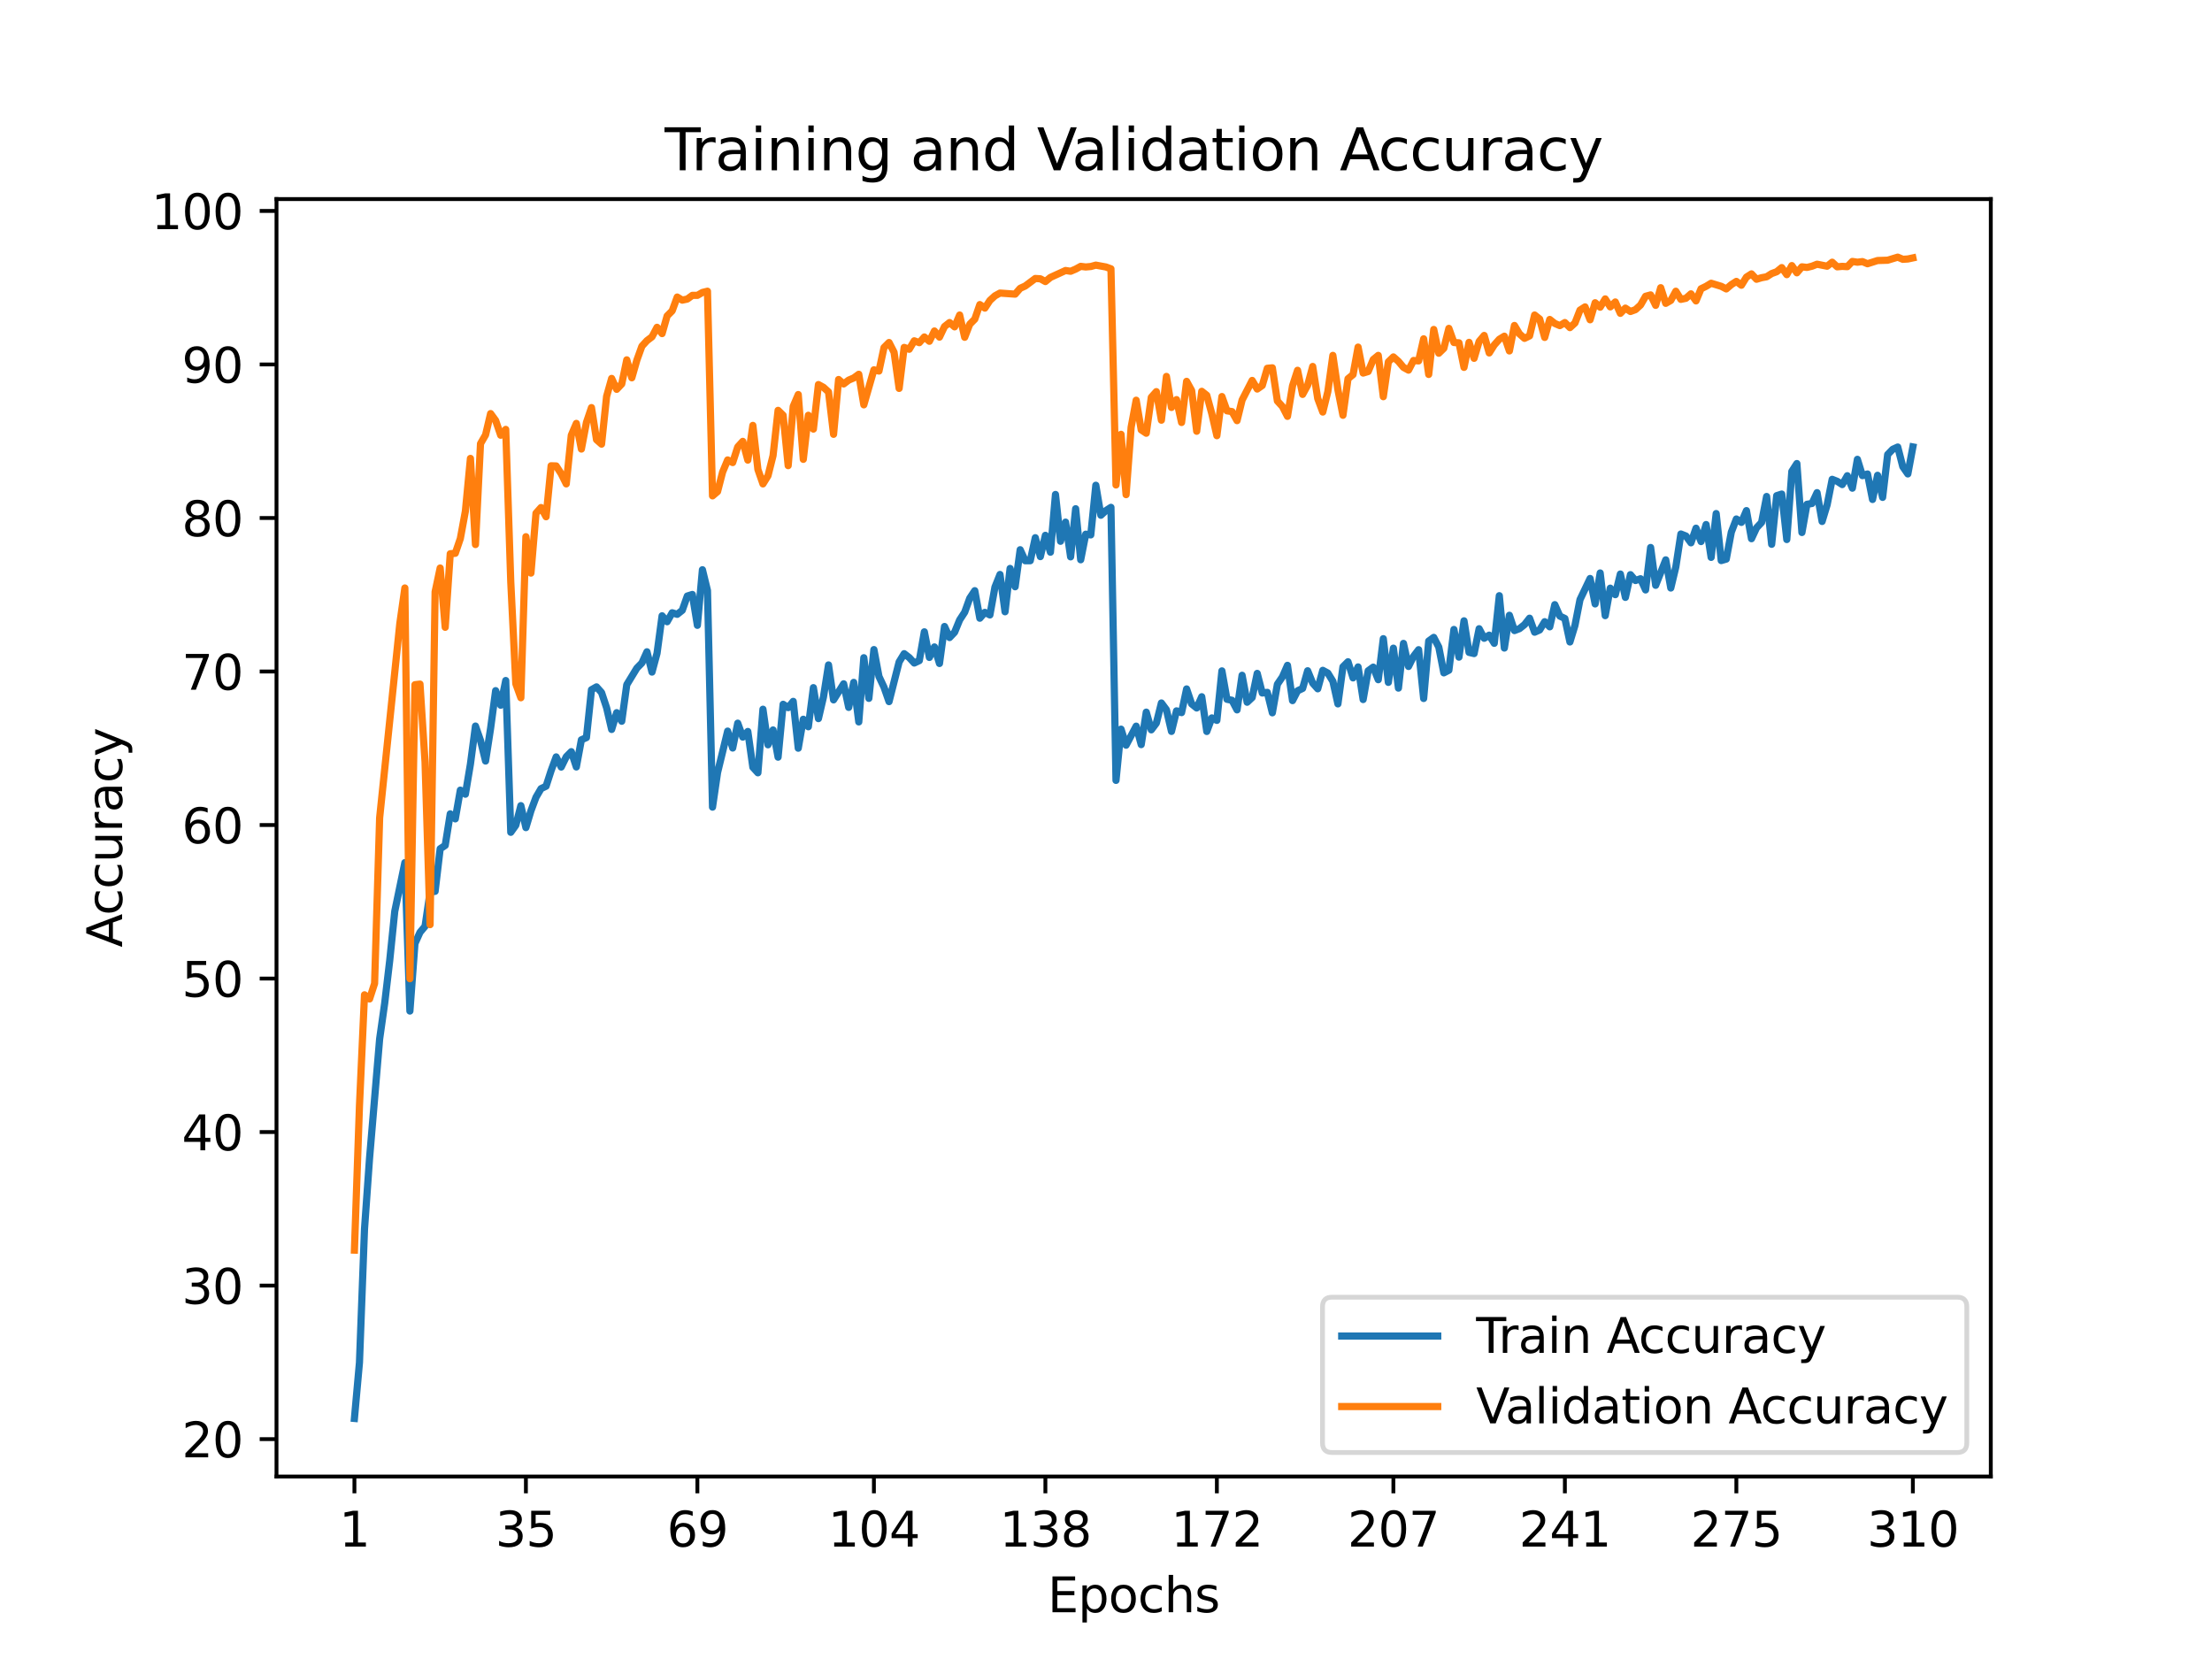 <?xml version="1.0" encoding="utf-8" standalone="no"?>
<!DOCTYPE svg PUBLIC "-//W3C//DTD SVG 1.1//EN"
  "http://www.w3.org/Graphics/SVG/1.1/DTD/svg11.dtd">
<svg height="345.6pt" version="1.1" viewBox="0 0 460.8 345.6" width="460.8pt" xmlns="http://www.w3.org/2000/svg" xmlns:xlink="http://www.w3.org/1999/xlink">
 <defs>
  <style type="text/css">*{stroke-linecap:butt;stroke-linejoin:round;}</style>
 </defs>
 <g id="figure_1">
  <g id="patch_1">
   <path d="M 0 345.6 
L 460.8 345.6 
L 460.8 0 
L 0 0 
z
" style="fill:#ffffff;"/>
  </g>
  <g id="axes_1">
   <g id="patch_2">
    <path d="M 57.6 307.584 
L 414.72 307.584 
L 414.72 41.472 
L 57.6 41.472 
z
" style="fill:#ffffff;"/>
   </g>
   <g id="matplotlib.axis_1">
    <g id="xtick_1">
     <g id="line2d_1">
      <defs>
       <path d="M 0 0 
L 0 3.5 
" id="m85627f4e53" style="stroke:#000000;stroke-width:0.8;"/>
      </defs>
      <g>
       <use style="stroke:#000000;stroke-width:0.8;" x="73.833" xlink:href="#m85627f4e53" y="307.584"/>
      </g>
     </g>
     <g id="text_1">
      <!-- 1 -->
      <g transform="translate(70.651 322.182)scale(0.1 -0.1)">
       <defs>
        <path d="M 794 531 
L 1825 531 
L 1825 4091 
L 703 3866 
L 703 4441 
L 1819 4666 
L 2450 4666 
L 2450 531 
L 3481 531 
L 3481 0 
L 794 0 
L 794 531 
z
" id="DejaVuSans-31" transform="scale(0.016)"/>
       </defs>
       <use xlink:href="#DejaVuSans-31"/>
      </g>
     </g>
    </g>
    <g id="xtick_2">
     <g id="line2d_2">
      <g>
       <use style="stroke:#000000;stroke-width:0.8;" x="109.555" xlink:href="#m85627f4e53" y="307.584"/>
      </g>
     </g>
     <g id="text_2">
      <!-- 35 -->
      <g transform="translate(103.193 322.182)scale(0.1 -0.1)">
       <defs>
        <path d="M 2597 2516 
Q 3050 2419 3304 2112 
Q 3559 1806 3559 1356 
Q 3559 666 3084 287 
Q 2609 -91 1734 -91 
Q 1441 -91 1130 -33 
Q 819 25 488 141 
L 488 750 
Q 750 597 1062 519 
Q 1375 441 1716 441 
Q 2309 441 2620 675 
Q 2931 909 2931 1356 
Q 2931 1769 2642 2001 
Q 2353 2234 1838 2234 
L 1294 2234 
L 1294 2753 
L 1863 2753 
Q 2328 2753 2575 2939 
Q 2822 3125 2822 3475 
Q 2822 3834 2567 4026 
Q 2313 4219 1838 4219 
Q 1578 4219 1281 4162 
Q 984 4106 628 3988 
L 628 4550 
Q 988 4650 1302 4700 
Q 1616 4750 1894 4750 
Q 2613 4750 3031 4423 
Q 3450 4097 3450 3541 
Q 3450 3153 3228 2886 
Q 3006 2619 2597 2516 
z
" id="DejaVuSans-33" transform="scale(0.016)"/>
        <path d="M 691 4666 
L 3169 4666 
L 3169 4134 
L 1269 4134 
L 1269 2991 
Q 1406 3038 1543 3061 
Q 1681 3084 1819 3084 
Q 2600 3084 3056 2656 
Q 3513 2228 3513 1497 
Q 3513 744 3044 326 
Q 2575 -91 1722 -91 
Q 1428 -91 1123 -41 
Q 819 9 494 109 
L 494 744 
Q 775 591 1075 516 
Q 1375 441 1709 441 
Q 2250 441 2565 725 
Q 2881 1009 2881 1497 
Q 2881 1984 2565 2268 
Q 2250 2553 1709 2553 
Q 1456 2553 1204 2497 
Q 953 2441 691 2322 
L 691 4666 
z
" id="DejaVuSans-35" transform="scale(0.016)"/>
       </defs>
       <use xlink:href="#DejaVuSans-33"/>
       <use x="63.623" xlink:href="#DejaVuSans-35"/>
      </g>
     </g>
    </g>
    <g id="xtick_3">
     <g id="line2d_3">
      <g>
       <use style="stroke:#000000;stroke-width:0.8;" x="145.278" xlink:href="#m85627f4e53" y="307.584"/>
      </g>
     </g>
     <g id="text_3">
      <!-- 69 -->
      <g transform="translate(138.915 322.182)scale(0.1 -0.1)">
       <defs>
        <path d="M 2113 2584 
Q 1688 2584 1439 2293 
Q 1191 2003 1191 1497 
Q 1191 994 1439 701 
Q 1688 409 2113 409 
Q 2538 409 2786 701 
Q 3034 994 3034 1497 
Q 3034 2003 2786 2293 
Q 2538 2584 2113 2584 
z
M 3366 4563 
L 3366 3988 
Q 3128 4100 2886 4159 
Q 2644 4219 2406 4219 
Q 1781 4219 1451 3797 
Q 1122 3375 1075 2522 
Q 1259 2794 1537 2939 
Q 1816 3084 2150 3084 
Q 2853 3084 3261 2657 
Q 3669 2231 3669 1497 
Q 3669 778 3244 343 
Q 2819 -91 2113 -91 
Q 1303 -91 875 529 
Q 447 1150 447 2328 
Q 447 3434 972 4092 
Q 1497 4750 2381 4750 
Q 2619 4750 2861 4703 
Q 3103 4656 3366 4563 
z
" id="DejaVuSans-36" transform="scale(0.016)"/>
        <path d="M 703 97 
L 703 672 
Q 941 559 1184 500 
Q 1428 441 1663 441 
Q 2288 441 2617 861 
Q 2947 1281 2994 2138 
Q 2813 1869 2534 1725 
Q 2256 1581 1919 1581 
Q 1219 1581 811 2004 
Q 403 2428 403 3163 
Q 403 3881 828 4315 
Q 1253 4750 1959 4750 
Q 2769 4750 3195 4129 
Q 3622 3509 3622 2328 
Q 3622 1225 3098 567 
Q 2575 -91 1691 -91 
Q 1453 -91 1209 -44 
Q 966 3 703 97 
z
M 1959 2075 
Q 2384 2075 2632 2365 
Q 2881 2656 2881 3163 
Q 2881 3666 2632 3958 
Q 2384 4250 1959 4250 
Q 1534 4250 1286 3958 
Q 1038 3666 1038 3163 
Q 1038 2656 1286 2365 
Q 1534 2075 1959 2075 
z
" id="DejaVuSans-39" transform="scale(0.016)"/>
       </defs>
       <use xlink:href="#DejaVuSans-36"/>
       <use x="63.623" xlink:href="#DejaVuSans-39"/>
      </g>
     </g>
    </g>
    <g id="xtick_4">
     <g id="line2d_4">
      <g>
       <use style="stroke:#000000;stroke-width:0.8;" x="182.051" xlink:href="#m85627f4e53" y="307.584"/>
      </g>
     </g>
     <g id="text_4">
      <!-- 104 -->
      <g transform="translate(172.507 322.182)scale(0.1 -0.1)">
       <defs>
        <path d="M 2034 4250 
Q 1547 4250 1301 3770 
Q 1056 3291 1056 2328 
Q 1056 1369 1301 889 
Q 1547 409 2034 409 
Q 2525 409 2770 889 
Q 3016 1369 3016 2328 
Q 3016 3291 2770 3770 
Q 2525 4250 2034 4250 
z
M 2034 4750 
Q 2819 4750 3233 4129 
Q 3647 3509 3647 2328 
Q 3647 1150 3233 529 
Q 2819 -91 2034 -91 
Q 1250 -91 836 529 
Q 422 1150 422 2328 
Q 422 3509 836 4129 
Q 1250 4750 2034 4750 
z
" id="DejaVuSans-30" transform="scale(0.016)"/>
        <path d="M 2419 4116 
L 825 1625 
L 2419 1625 
L 2419 4116 
z
M 2253 4666 
L 3047 4666 
L 3047 1625 
L 3713 1625 
L 3713 1100 
L 3047 1100 
L 3047 0 
L 2419 0 
L 2419 1100 
L 313 1100 
L 313 1709 
L 2253 4666 
z
" id="DejaVuSans-34" transform="scale(0.016)"/>
       </defs>
       <use xlink:href="#DejaVuSans-31"/>
       <use x="63.623" xlink:href="#DejaVuSans-30"/>
       <use x="127.246" xlink:href="#DejaVuSans-34"/>
      </g>
     </g>
    </g>
    <g id="xtick_5">
     <g id="line2d_5">
      <g>
       <use style="stroke:#000000;stroke-width:0.8;" x="217.773" xlink:href="#m85627f4e53" y="307.584"/>
      </g>
     </g>
     <g id="text_5">
      <!-- 138 -->
      <g transform="translate(208.23 322.182)scale(0.1 -0.1)">
       <defs>
        <path d="M 2034 2216 
Q 1584 2216 1326 1975 
Q 1069 1734 1069 1313 
Q 1069 891 1326 650 
Q 1584 409 2034 409 
Q 2484 409 2743 651 
Q 3003 894 3003 1313 
Q 3003 1734 2745 1975 
Q 2488 2216 2034 2216 
z
M 1403 2484 
Q 997 2584 770 2862 
Q 544 3141 544 3541 
Q 544 4100 942 4425 
Q 1341 4750 2034 4750 
Q 2731 4750 3128 4425 
Q 3525 4100 3525 3541 
Q 3525 3141 3298 2862 
Q 3072 2584 2669 2484 
Q 3125 2378 3379 2068 
Q 3634 1759 3634 1313 
Q 3634 634 3220 271 
Q 2806 -91 2034 -91 
Q 1263 -91 848 271 
Q 434 634 434 1313 
Q 434 1759 690 2068 
Q 947 2378 1403 2484 
z
M 1172 3481 
Q 1172 3119 1398 2916 
Q 1625 2713 2034 2713 
Q 2441 2713 2670 2916 
Q 2900 3119 2900 3481 
Q 2900 3844 2670 4047 
Q 2441 4250 2034 4250 
Q 1625 4250 1398 4047 
Q 1172 3844 1172 3481 
z
" id="DejaVuSans-38" transform="scale(0.016)"/>
       </defs>
       <use xlink:href="#DejaVuSans-31"/>
       <use x="63.623" xlink:href="#DejaVuSans-33"/>
       <use x="127.246" xlink:href="#DejaVuSans-38"/>
      </g>
     </g>
    </g>
    <g id="xtick_6">
     <g id="line2d_6">
      <g>
       <use style="stroke:#000000;stroke-width:0.8;" x="253.496" xlink:href="#m85627f4e53" y="307.584"/>
      </g>
     </g>
     <g id="text_6">
      <!-- 172 -->
      <g transform="translate(243.952 322.182)scale(0.1 -0.1)">
       <defs>
        <path d="M 525 4666 
L 3525 4666 
L 3525 4397 
L 1831 0 
L 1172 0 
L 2766 4134 
L 525 4134 
L 525 4666 
z
" id="DejaVuSans-37" transform="scale(0.016)"/>
        <path d="M 1228 531 
L 3431 531 
L 3431 0 
L 469 0 
L 469 531 
Q 828 903 1448 1529 
Q 2069 2156 2228 2338 
Q 2531 2678 2651 2914 
Q 2772 3150 2772 3378 
Q 2772 3750 2511 3984 
Q 2250 4219 1831 4219 
Q 1534 4219 1204 4116 
Q 875 4013 500 3803 
L 500 4441 
Q 881 4594 1212 4672 
Q 1544 4750 1819 4750 
Q 2544 4750 2975 4387 
Q 3406 4025 3406 3419 
Q 3406 3131 3298 2873 
Q 3191 2616 2906 2266 
Q 2828 2175 2409 1742 
Q 1991 1309 1228 531 
z
" id="DejaVuSans-32" transform="scale(0.016)"/>
       </defs>
       <use xlink:href="#DejaVuSans-31"/>
       <use x="63.623" xlink:href="#DejaVuSans-37"/>
       <use x="127.246" xlink:href="#DejaVuSans-32"/>
      </g>
     </g>
    </g>
    <g id="xtick_7">
     <g id="line2d_7">
      <g>
       <use style="stroke:#000000;stroke-width:0.8;" x="290.269" xlink:href="#m85627f4e53" y="307.584"/>
      </g>
     </g>
     <g id="text_7">
      <!-- 207 -->
      <g transform="translate(280.725 322.182)scale(0.1 -0.1)">
       <use xlink:href="#DejaVuSans-32"/>
       <use x="63.623" xlink:href="#DejaVuSans-30"/>
       <use x="127.246" xlink:href="#DejaVuSans-37"/>
      </g>
     </g>
    </g>
    <g id="xtick_8">
     <g id="line2d_8">
      <g>
       <use style="stroke:#000000;stroke-width:0.8;" x="325.992" xlink:href="#m85627f4e53" y="307.584"/>
      </g>
     </g>
     <g id="text_8">
      <!-- 241 -->
      <g transform="translate(316.448 322.182)scale(0.1 -0.1)">
       <use xlink:href="#DejaVuSans-32"/>
       <use x="63.623" xlink:href="#DejaVuSans-34"/>
       <use x="127.246" xlink:href="#DejaVuSans-31"/>
      </g>
     </g>
    </g>
    <g id="xtick_9">
     <g id="line2d_9">
      <g>
       <use style="stroke:#000000;stroke-width:0.8;" x="361.714" xlink:href="#m85627f4e53" y="307.584"/>
      </g>
     </g>
     <g id="text_9">
      <!-- 275 -->
      <g transform="translate(352.17 322.182)scale(0.1 -0.1)">
       <use xlink:href="#DejaVuSans-32"/>
       <use x="63.623" xlink:href="#DejaVuSans-37"/>
       <use x="127.246" xlink:href="#DejaVuSans-35"/>
      </g>
     </g>
    </g>
    <g id="xtick_10">
     <g id="line2d_10">
      <g>
       <use style="stroke:#000000;stroke-width:0.8;" x="398.487" xlink:href="#m85627f4e53" y="307.584"/>
      </g>
     </g>
     <g id="text_10">
      <!-- 310 -->
      <g transform="translate(388.944 322.182)scale(0.1 -0.1)">
       <use xlink:href="#DejaVuSans-33"/>
       <use x="63.623" xlink:href="#DejaVuSans-31"/>
       <use x="127.246" xlink:href="#DejaVuSans-30"/>
      </g>
     </g>
    </g>
    <g id="text_11">
     <!-- Epochs -->
     <g transform="translate(218.244 335.861)scale(0.1 -0.1)">
      <defs>
       <path d="M 628 4666 
L 3578 4666 
L 3578 4134 
L 1259 4134 
L 1259 2753 
L 3481 2753 
L 3481 2222 
L 1259 2222 
L 1259 531 
L 3634 531 
L 3634 0 
L 628 0 
L 628 4666 
z
" id="DejaVuSans-45" transform="scale(0.016)"/>
       <path d="M 1159 525 
L 1159 -1331 
L 581 -1331 
L 581 3500 
L 1159 3500 
L 1159 2969 
Q 1341 3281 1617 3432 
Q 1894 3584 2278 3584 
Q 2916 3584 3314 3078 
Q 3713 2572 3713 1747 
Q 3713 922 3314 415 
Q 2916 -91 2278 -91 
Q 1894 -91 1617 61 
Q 1341 213 1159 525 
z
M 3116 1747 
Q 3116 2381 2855 2742 
Q 2594 3103 2138 3103 
Q 1681 3103 1420 2742 
Q 1159 2381 1159 1747 
Q 1159 1113 1420 752 
Q 1681 391 2138 391 
Q 2594 391 2855 752 
Q 3116 1113 3116 1747 
z
" id="DejaVuSans-70" transform="scale(0.016)"/>
       <path d="M 1959 3097 
Q 1497 3097 1228 2736 
Q 959 2375 959 1747 
Q 959 1119 1226 758 
Q 1494 397 1959 397 
Q 2419 397 2687 759 
Q 2956 1122 2956 1747 
Q 2956 2369 2687 2733 
Q 2419 3097 1959 3097 
z
M 1959 3584 
Q 2709 3584 3137 3096 
Q 3566 2609 3566 1747 
Q 3566 888 3137 398 
Q 2709 -91 1959 -91 
Q 1206 -91 779 398 
Q 353 888 353 1747 
Q 353 2609 779 3096 
Q 1206 3584 1959 3584 
z
" id="DejaVuSans-6f" transform="scale(0.016)"/>
       <path d="M 3122 3366 
L 3122 2828 
Q 2878 2963 2633 3030 
Q 2388 3097 2138 3097 
Q 1578 3097 1268 2742 
Q 959 2388 959 1747 
Q 959 1106 1268 751 
Q 1578 397 2138 397 
Q 2388 397 2633 464 
Q 2878 531 3122 666 
L 3122 134 
Q 2881 22 2623 -34 
Q 2366 -91 2075 -91 
Q 1284 -91 818 406 
Q 353 903 353 1747 
Q 353 2603 823 3093 
Q 1294 3584 2113 3584 
Q 2378 3584 2631 3529 
Q 2884 3475 3122 3366 
z
" id="DejaVuSans-63" transform="scale(0.016)"/>
       <path d="M 3513 2113 
L 3513 0 
L 2938 0 
L 2938 2094 
Q 2938 2591 2744 2837 
Q 2550 3084 2163 3084 
Q 1697 3084 1428 2787 
Q 1159 2491 1159 1978 
L 1159 0 
L 581 0 
L 581 4863 
L 1159 4863 
L 1159 2956 
Q 1366 3272 1645 3428 
Q 1925 3584 2291 3584 
Q 2894 3584 3203 3211 
Q 3513 2838 3513 2113 
z
" id="DejaVuSans-68" transform="scale(0.016)"/>
       <path d="M 2834 3397 
L 2834 2853 
Q 2591 2978 2328 3040 
Q 2066 3103 1784 3103 
Q 1356 3103 1142 2972 
Q 928 2841 928 2578 
Q 928 2378 1081 2264 
Q 1234 2150 1697 2047 
L 1894 2003 
Q 2506 1872 2764 1633 
Q 3022 1394 3022 966 
Q 3022 478 2636 193 
Q 2250 -91 1575 -91 
Q 1294 -91 989 -36 
Q 684 19 347 128 
L 347 722 
Q 666 556 975 473 
Q 1284 391 1588 391 
Q 1994 391 2212 530 
Q 2431 669 2431 922 
Q 2431 1156 2273 1281 
Q 2116 1406 1581 1522 
L 1381 1569 
Q 847 1681 609 1914 
Q 372 2147 372 2553 
Q 372 3047 722 3315 
Q 1072 3584 1716 3584 
Q 2034 3584 2315 3537 
Q 2597 3491 2834 3397 
z
" id="DejaVuSans-73" transform="scale(0.016)"/>
      </defs>
      <use xlink:href="#DejaVuSans-45"/>
      <use x="63.184" xlink:href="#DejaVuSans-70"/>
      <use x="126.66" xlink:href="#DejaVuSans-6f"/>
      <use x="187.842" xlink:href="#DejaVuSans-63"/>
      <use x="242.822" xlink:href="#DejaVuSans-68"/>
      <use x="306.201" xlink:href="#DejaVuSans-73"/>
     </g>
    </g>
   </g>
   <g id="matplotlib.axis_2">
    <g id="ytick_1">
     <g id="line2d_11">
      <defs>
       <path d="M 0 0 
L -3.5 0 
" id="mb8ab98a228" style="stroke:#000000;stroke-width:0.8;"/>
      </defs>
      <g>
       <use style="stroke:#000000;stroke-width:0.8;" x="57.6" xlink:href="#mb8ab98a228" y="299.793"/>
      </g>
     </g>
     <g id="text_12">
      <!-- 20 -->
      <g transform="translate(37.875 303.592)scale(0.1 -0.1)">
       <use xlink:href="#DejaVuSans-32"/>
       <use x="63.623" xlink:href="#DejaVuSans-30"/>
      </g>
     </g>
    </g>
    <g id="ytick_2">
     <g id="line2d_12">
      <g>
       <use style="stroke:#000000;stroke-width:0.8;" x="57.6" xlink:href="#mb8ab98a228" y="267.811"/>
      </g>
     </g>
     <g id="text_13">
      <!-- 30 -->
      <g transform="translate(37.875 271.611)scale(0.1 -0.1)">
       <use xlink:href="#DejaVuSans-33"/>
       <use x="63.623" xlink:href="#DejaVuSans-30"/>
      </g>
     </g>
    </g>
    <g id="ytick_3">
     <g id="line2d_13">
      <g>
       <use style="stroke:#000000;stroke-width:0.8;" x="57.6" xlink:href="#mb8ab98a228" y="235.83"/>
      </g>
     </g>
     <g id="text_14">
      <!-- 40 -->
      <g transform="translate(37.875 239.629)scale(0.1 -0.1)">
       <use xlink:href="#DejaVuSans-34"/>
       <use x="63.623" xlink:href="#DejaVuSans-30"/>
      </g>
     </g>
    </g>
    <g id="ytick_4">
     <g id="line2d_14">
      <g>
       <use style="stroke:#000000;stroke-width:0.8;" x="57.6" xlink:href="#mb8ab98a228" y="203.849"/>
      </g>
     </g>
     <g id="text_15">
      <!-- 50 -->
      <g transform="translate(37.875 207.648)scale(0.1 -0.1)">
       <use xlink:href="#DejaVuSans-35"/>
       <use x="63.623" xlink:href="#DejaVuSans-30"/>
      </g>
     </g>
    </g>
    <g id="ytick_5">
     <g id="line2d_15">
      <g>
       <use style="stroke:#000000;stroke-width:0.8;" x="57.6" xlink:href="#mb8ab98a228" y="171.867"/>
      </g>
     </g>
     <g id="text_16">
      <!-- 60 -->
      <g transform="translate(37.875 175.666)scale(0.1 -0.1)">
       <use xlink:href="#DejaVuSans-36"/>
       <use x="63.623" xlink:href="#DejaVuSans-30"/>
      </g>
     </g>
    </g>
    <g id="ytick_6">
     <g id="line2d_16">
      <g>
       <use style="stroke:#000000;stroke-width:0.8;" x="57.6" xlink:href="#mb8ab98a228" y="139.886"/>
      </g>
     </g>
     <g id="text_17">
      <!-- 70 -->
      <g transform="translate(37.875 143.685)scale(0.1 -0.1)">
       <use xlink:href="#DejaVuSans-37"/>
       <use x="63.623" xlink:href="#DejaVuSans-30"/>
      </g>
     </g>
    </g>
    <g id="ytick_7">
     <g id="line2d_17">
      <g>
       <use style="stroke:#000000;stroke-width:0.8;" x="57.6" xlink:href="#mb8ab98a228" y="107.904"/>
      </g>
     </g>
     <g id="text_18">
      <!-- 80 -->
      <g transform="translate(37.875 111.704)scale(0.1 -0.1)">
       <use xlink:href="#DejaVuSans-38"/>
       <use x="63.623" xlink:href="#DejaVuSans-30"/>
      </g>
     </g>
    </g>
    <g id="ytick_8">
     <g id="line2d_18">
      <g>
       <use style="stroke:#000000;stroke-width:0.8;" x="57.6" xlink:href="#mb8ab98a228" y="75.923"/>
      </g>
     </g>
     <g id="text_19">
      <!-- 90 -->
      <g transform="translate(37.875 79.722)scale(0.1 -0.1)">
       <use xlink:href="#DejaVuSans-39"/>
       <use x="63.623" xlink:href="#DejaVuSans-30"/>
      </g>
     </g>
    </g>
    <g id="ytick_9">
     <g id="line2d_19">
      <g>
       <use style="stroke:#000000;stroke-width:0.8;" x="57.6" xlink:href="#mb8ab98a228" y="43.942"/>
      </g>
     </g>
     <g id="text_20">
      <!-- 100 -->
      <g transform="translate(31.512 47.741)scale(0.1 -0.1)">
       <use xlink:href="#DejaVuSans-31"/>
       <use x="63.623" xlink:href="#DejaVuSans-30"/>
       <use x="127.246" xlink:href="#DejaVuSans-30"/>
      </g>
     </g>
    </g>
    <g id="text_21">
     <!-- Accuracy -->
     <g transform="translate(25.433 197.356)rotate(-90)scale(0.1 -0.1)">
      <defs>
       <path d="M 2188 4044 
L 1331 1722 
L 3047 1722 
L 2188 4044 
z
M 1831 4666 
L 2547 4666 
L 4325 0 
L 3669 0 
L 3244 1197 
L 1141 1197 
L 716 0 
L 50 0 
L 1831 4666 
z
" id="DejaVuSans-41" transform="scale(0.016)"/>
       <path d="M 544 1381 
L 544 3500 
L 1119 3500 
L 1119 1403 
Q 1119 906 1312 657 
Q 1506 409 1894 409 
Q 2359 409 2629 706 
Q 2900 1003 2900 1516 
L 2900 3500 
L 3475 3500 
L 3475 0 
L 2900 0 
L 2900 538 
Q 2691 219 2414 64 
Q 2138 -91 1772 -91 
Q 1169 -91 856 284 
Q 544 659 544 1381 
z
M 1991 3584 
L 1991 3584 
z
" id="DejaVuSans-75" transform="scale(0.016)"/>
       <path d="M 2631 2963 
Q 2534 3019 2420 3045 
Q 2306 3072 2169 3072 
Q 1681 3072 1420 2755 
Q 1159 2438 1159 1844 
L 1159 0 
L 581 0 
L 581 3500 
L 1159 3500 
L 1159 2956 
Q 1341 3275 1631 3429 
Q 1922 3584 2338 3584 
Q 2397 3584 2469 3576 
Q 2541 3569 2628 3553 
L 2631 2963 
z
" id="DejaVuSans-72" transform="scale(0.016)"/>
       <path d="M 2194 1759 
Q 1497 1759 1228 1600 
Q 959 1441 959 1056 
Q 959 750 1161 570 
Q 1363 391 1709 391 
Q 2188 391 2477 730 
Q 2766 1069 2766 1631 
L 2766 1759 
L 2194 1759 
z
M 3341 1997 
L 3341 0 
L 2766 0 
L 2766 531 
Q 2569 213 2275 61 
Q 1981 -91 1556 -91 
Q 1019 -91 701 211 
Q 384 513 384 1019 
Q 384 1609 779 1909 
Q 1175 2209 1959 2209 
L 2766 2209 
L 2766 2266 
Q 2766 2663 2505 2880 
Q 2244 3097 1772 3097 
Q 1472 3097 1187 3025 
Q 903 2953 641 2809 
L 641 3341 
Q 956 3463 1253 3523 
Q 1550 3584 1831 3584 
Q 2591 3584 2966 3190 
Q 3341 2797 3341 1997 
z
" id="DejaVuSans-61" transform="scale(0.016)"/>
       <path d="M 2059 -325 
Q 1816 -950 1584 -1140 
Q 1353 -1331 966 -1331 
L 506 -1331 
L 506 -850 
L 844 -850 
Q 1081 -850 1212 -737 
Q 1344 -625 1503 -206 
L 1606 56 
L 191 3500 
L 800 3500 
L 1894 763 
L 2988 3500 
L 3597 3500 
L 2059 -325 
z
" id="DejaVuSans-79" transform="scale(0.016)"/>
      </defs>
      <use xlink:href="#DejaVuSans-41"/>
      <use x="66.658" xlink:href="#DejaVuSans-63"/>
      <use x="121.639" xlink:href="#DejaVuSans-63"/>
      <use x="176.619" xlink:href="#DejaVuSans-75"/>
      <use x="239.998" xlink:href="#DejaVuSans-72"/>
      <use x="281.111" xlink:href="#DejaVuSans-61"/>
      <use x="342.391" xlink:href="#DejaVuSans-63"/>
      <use x="397.371" xlink:href="#DejaVuSans-79"/>
     </g>
    </g>
   </g>
   <g id="line2d_20">
    <path clip-path="url(#p18a22917ac)" d="M 73.833 295.488 
L 74.883 283.834 
L 75.934 256.01 
L 76.985 241.267 
L 79.086 216.424 
L 80.137 208.998 
L 81.187 200.081 
L 82.238 189.834 
L 84.339 179.703 
L 85.39 210.616 
L 86.441 196.557 
L 87.491 194.222 
L 88.542 192.968 
L 89.593 185.862 
L 90.643 185.677 
L 91.694 176.811 
L 92.745 176.114 
L 93.795 169.539 
L 94.846 170.581 
L 95.897 164.601 
L 96.947 165.445 
L 97.998 159.177 
L 99.049 151.252 
L 100.099 154.258 
L 101.15 158.537 
L 102.201 151.719 
L 103.251 143.877 
L 104.302 146.909 
L 105.353 141.766 
L 106.403 173.383 
L 107.454 171.918 
L 108.505 167.831 
L 109.555 172.404 
L 110.606 168.906 
L 111.657 166.085 
L 112.707 164.288 
L 113.758 163.776 
L 114.809 160.527 
L 115.859 157.68 
L 116.91 159.791 
L 117.961 157.648 
L 119.011 156.586 
L 120.062 159.772 
L 121.113 154.117 
L 122.163 153.657 
L 123.214 143.685 
L 124.265 143.09 
L 125.315 144.274 
L 126.366 147.44 
L 127.416 151.956 
L 128.467 148.463 
L 129.518 150.248 
L 130.568 142.636 
L 132.67 139.182 
L 133.72 138.108 
L 134.771 135.779 
L 135.822 140.007 
L 136.872 136.093 
L 137.923 128.283 
L 138.974 129.517 
L 140.024 127.65 
L 141.075 127.976 
L 142.126 127.138 
L 143.176 124.164 
L 144.227 123.838 
L 145.278 130.266 
L 146.328 118.688 
L 147.379 123.012 
L 148.43 168.138 
L 149.48 160.942 
L 151.582 152.301 
L 152.632 155.825 
L 153.683 150.651 
L 154.734 153.548 
L 155.784 152.378 
L 156.835 159.836 
L 157.886 160.987 
L 158.936 147.747 
L 159.987 155.154 
L 161.038 152.064 
L 162.088 157.731 
L 163.139 146.717 
L 164.19 147.414 
L 165.24 146.109 
L 166.291 155.864 
L 167.342 149.832 
L 168.392 151.393 
L 169.443 143.25 
L 170.494 149.698 
L 171.544 145.182 
L 172.595 138.517 
L 173.646 145.796 
L 175.747 142.451 
L 176.798 147.363 
L 177.848 142.15 
L 178.899 150.388 
L 179.95 137.014 
L 181 145.483 
L 182.051 135.319 
L 183.102 140.922 
L 184.152 143.154 
L 185.203 146.161 
L 187.304 137.89 
L 188.355 136.176 
L 189.406 136.982 
L 190.456 138.12 
L 191.507 137.621 
L 192.558 131.622 
L 193.608 136.956 
L 194.659 134.769 
L 195.71 138.216 
L 196.76 130.509 
L 197.811 132.811 
L 198.862 131.711 
L 199.912 129.146 
L 200.963 127.535 
L 202.013 124.631 
L 203.064 123.051 
L 204.115 128.788 
L 205.165 127.567 
L 206.216 128.104 
L 207.267 122.302 
L 208.317 119.674 
L 209.368 127.439 
L 210.419 118.42 
L 211.469 122.232 
L 212.52 114.518 
L 213.571 116.814 
L 214.621 116.808 
L 215.672 112.017 
L 216.723 115.951 
L 217.773 111.518 
L 218.824 115.03 
L 219.875 103.005 
L 220.925 112.759 
L 221.976 108.768 
L 223.027 116.002 
L 224.077 105.979 
L 225.128 116.61 
L 226.179 111.282 
L 227.229 111.429 
L 228.28 101.086 
L 229.331 107.335 
L 230.381 106.369 
L 231.432 105.691 
L 232.483 162.567 
L 233.533 151.898 
L 234.584 155.237 
L 236.685 151.271 
L 237.736 155.115 
L 238.787 148.354 
L 239.837 152.039 
L 240.888 150.644 
L 241.939 146.442 
L 242.989 147.856 
L 244.04 152.365 
L 245.091 148.086 
L 246.141 148.45 
L 247.192 143.519 
L 248.243 146.634 
L 249.293 147.485 
L 250.344 145.144 
L 251.395 152.378 
L 252.445 149.557 
L 253.496 150.069 
L 254.547 139.758 
L 255.597 145.674 
L 256.648 145.879 
L 257.699 147.881 
L 258.749 140.673 
L 259.8 146.288 
L 260.851 145.303 
L 261.901 140.282 
L 262.952 144.363 
L 264.003 144.235 
L 265.053 148.489 
L 266.104 142.54 
L 267.155 140.999 
L 268.205 138.6 
L 269.256 145.949 
L 270.307 143.909 
L 271.357 143.41 
L 272.408 139.732 
L 273.459 142.304 
L 274.509 143.487 
L 275.56 139.643 
L 276.61 140.212 
L 277.661 141.926 
L 278.712 146.634 
L 279.762 138.907 
L 280.813 137.858 
L 281.864 141.216 
L 282.914 138.933 
L 283.965 145.726 
L 285.016 139.739 
L 286.066 138.977 
L 287.117 141.594 
L 288.168 133.048 
L 289.218 142.15 
L 290.269 135.025 
L 291.32 143.346 
L 292.37 134.033 
L 293.421 138.837 
L 294.472 136.72 
L 295.522 135.344 
L 296.573 145.508 
L 297.624 133.541 
L 298.674 132.779 
L 299.725 134.807 
L 300.776 140.167 
L 301.826 139.624 
L 302.877 131.129 
L 303.928 136.892 
L 304.978 129.332 
L 306.029 135.901 
L 307.08 136.15 
L 308.13 130.976 
L 309.181 132.965 
L 310.232 132.313 
L 311.282 134.014 
L 312.333 124.093 
L 313.384 134.999 
L 314.434 128.174 
L 315.485 131.36 
L 316.536 130.957 
L 317.586 130.119 
L 318.637 128.782 
L 319.688 131.699 
L 320.738 131.232 
L 321.789 129.511 
L 322.84 130.579 
L 323.89 125.961 
L 324.941 128.34 
L 325.992 128.839 
L 327.042 133.733 
L 328.093 130.285 
L 329.144 124.912 
L 331.245 120.511 
L 332.296 125.808 
L 333.346 119.36 
L 334.397 128.251 
L 335.448 122.526 
L 336.498 123.882 
L 337.549 119.578 
L 338.6 124.445 
L 339.65 119.712 
L 340.701 120.934 
L 341.752 120.563 
L 342.802 122.891 
L 343.853 114.051 
L 344.904 121.931 
L 347.005 116.629 
L 348.055 122.494 
L 349.106 118.106 
L 350.157 111.243 
L 351.207 111.659 
L 352.258 113.079 
L 353.309 110.034 
L 354.359 112.817 
L 355.41 109.273 
L 356.461 116.111 
L 357.511 106.983 
L 358.562 116.776 
L 359.613 116.469 
L 360.663 110.859 
L 361.714 108.115 
L 362.765 108.825 
L 363.815 106.369 
L 364.866 112.222 
L 365.917 109.958 
L 366.967 108.838 
L 368.018 103.427 
L 369.069 113.386 
L 370.119 103.254 
L 371.17 102.922 
L 372.221 112.395 
L 373.271 98.201 
L 374.322 96.564 
L 375.373 110.93 
L 376.423 105.052 
L 377.474 104.885 
L 378.525 102.627 
L 379.575 108.627 
L 380.626 105.16 
L 381.677 99.851 
L 382.727 100.267 
L 383.778 100.945 
L 384.829 99.103 
L 385.879 101.694 
L 386.93 95.687 
L 387.981 99.084 
L 389.031 98.739 
L 390.082 104.047 
L 391.133 99.014 
L 392.183 103.612 
L 393.234 94.69 
L 394.285 93.602 
L 395.335 93.123 
L 396.386 97.216 
L 397.437 98.726 
L 398.487 93.103 
L 398.487 93.103 
" style="fill:none;stroke:#1f77b4;stroke-linecap:square;stroke-width:1.5;"/>
   </g>
   <g id="line2d_21">
    <path clip-path="url(#p18a22917ac)" d="M 73.833 260.424 
L 74.883 230.361 
L 75.934 207.239 
L 76.985 208.102 
L 78.035 204.872 
L 79.086 170.364 
L 83.289 129.908 
L 84.339 122.488 
L 85.39 203.881 
L 86.441 142.636 
L 87.491 142.508 
L 88.542 158.723 
L 89.593 192.623 
L 90.643 123.287 
L 91.694 118.33 
L 92.745 130.675 
L 93.795 115.356 
L 94.846 115.26 
L 95.897 112.19 
L 96.947 106.497 
L 97.998 95.496 
L 99.049 113.437 
L 100.099 92.425 
L 101.15 90.602 
L 102.201 86.157 
L 103.251 87.596 
L 104.302 90.666 
L 105.353 89.451 
L 106.403 121.209 
L 107.454 142.444 
L 108.505 145.355 
L 109.555 111.806 
L 110.606 119.386 
L 111.657 106.913 
L 112.707 105.73 
L 113.758 107.649 
L 114.809 97.031 
L 115.859 97.063 
L 116.91 98.694 
L 117.961 100.805 
L 119.011 90.666 
L 120.062 88.204 
L 121.113 93.545 
L 122.163 88.012 
L 123.214 84.91 
L 124.265 91.594 
L 125.315 92.521 
L 126.366 82.575 
L 127.416 78.833 
L 128.467 81.104 
L 129.518 79.985 
L 130.568 74.964 
L 131.619 78.705 
L 132.67 75.028 
L 133.72 72.117 
L 134.771 70.966 
L 135.822 70.166 
L 136.872 68.183 
L 137.923 69.495 
L 138.974 65.817 
L 140.024 64.761 
L 141.075 61.883 
L 142.126 62.523 
L 143.176 62.299 
L 144.227 61.531 
L 145.278 61.531 
L 146.328 60.924 
L 147.379 60.668 
L 148.43 103.299 
L 149.48 102.404 
L 150.531 98.342 
L 151.582 95.815 
L 152.632 96.359 
L 153.683 93.097 
L 154.734 91.946 
L 155.784 95.847 
L 156.835 88.62 
L 157.886 97.798 
L 158.936 100.805 
L 159.987 99.109 
L 161.038 94.92 
L 162.088 85.485 
L 163.139 86.509 
L 164.19 96.999 
L 165.24 84.654 
L 166.291 82.191 
L 167.342 95.687 
L 168.392 86.509 
L 169.443 89.387 
L 170.494 80.113 
L 171.544 80.688 
L 172.595 81.648 
L 173.646 90.475 
L 174.696 79.057 
L 175.747 79.985 
L 176.798 79.185 
L 177.848 78.737 
L 178.899 77.97 
L 179.95 84.334 
L 182.051 77.042 
L 183.102 77.298 
L 184.152 72.405 
L 185.203 71.35 
L 186.254 73.396 
L 187.304 80.912 
L 188.355 72.373 
L 189.406 72.757 
L 190.456 70.998 
L 191.507 71.382 
L 192.558 70.198 
L 193.608 71.094 
L 194.659 68.951 
L 195.71 70.23 
L 196.76 68.024 
L 197.811 67.192 
L 198.862 68.088 
L 199.912 65.625 
L 200.963 70.262 
L 202.013 67.544 
L 203.064 66.488 
L 204.115 63.45 
L 205.165 64.186 
L 206.216 62.587 
L 207.267 61.627 
L 208.317 61.052 
L 211.469 61.276 
L 212.52 60.06 
L 213.571 59.581 
L 215.672 58.013 
L 216.723 58.077 
L 217.773 58.653 
L 218.824 57.79 
L 221.976 56.35 
L 223.027 56.51 
L 224.077 56.063 
L 225.128 55.487 
L 226.179 55.615 
L 227.229 55.519 
L 228.28 55.231 
L 230.381 55.615 
L 231.432 55.999 
L 232.483 101.028 
L 233.533 90.475 
L 234.584 103.043 
L 235.635 89.003 
L 236.685 83.375 
L 237.736 89.547 
L 238.787 90.251 
L 239.837 82.767 
L 240.888 81.584 
L 241.939 87.532 
L 242.989 78.418 
L 244.04 84.878 
L 245.091 83.247 
L 246.141 88.012 
L 247.192 79.441 
L 248.243 81.36 
L 249.293 89.835 
L 250.344 81.52 
L 251.395 82.351 
L 252.445 86.189 
L 253.496 90.762 
L 254.547 82.607 
L 255.597 85.581 
L 256.648 85.741 
L 257.699 87.628 
L 258.749 83.343 
L 260.851 79.249 
L 261.901 81.04 
L 262.952 80.304 
L 264.003 76.723 
L 265.053 76.627 
L 266.104 83.535 
L 267.155 84.686 
L 268.205 86.733 
L 269.256 80.368 
L 270.307 77.138 
L 271.357 82.159 
L 272.408 80.24 
L 273.459 76.339 
L 274.509 83.023 
L 275.56 85.837 
L 276.61 81.584 
L 277.661 74.036 
L 278.712 81.2 
L 279.762 86.509 
L 280.813 78.897 
L 281.864 78.034 
L 282.914 72.309 
L 283.965 77.714 
L 285.016 77.394 
L 286.066 74.9 
L 287.117 74.036 
L 288.168 82.639 
L 289.218 75.379 
L 290.269 74.356 
L 291.32 75.283 
L 292.37 76.531 
L 293.421 77.106 
L 294.472 75.091 
L 295.522 75.187 
L 296.573 70.582 
L 297.624 78.002 
L 298.674 68.631 
L 299.725 73.588 
L 300.776 72.565 
L 301.826 68.407 
L 302.877 71.35 
L 303.928 71.414 
L 304.978 76.531 
L 306.029 71.318 
L 307.08 74.644 
L 308.13 71.126 
L 309.181 69.879 
L 310.232 73.524 
L 311.282 71.861 
L 312.333 70.678 
L 313.384 70.038 
L 314.434 73.109 
L 315.485 67.8 
L 316.536 69.559 
L 317.586 70.486 
L 318.637 69.974 
L 319.688 65.625 
L 320.738 66.456 
L 321.789 70.294 
L 322.84 66.552 
L 323.89 67.384 
L 324.941 67.832 
L 325.992 67.192 
L 327.042 68.247 
L 328.093 67.288 
L 329.144 64.602 
L 330.194 63.93 
L 331.245 66.616 
L 332.296 63.066 
L 333.346 63.994 
L 334.397 62.267 
L 335.448 63.93 
L 336.498 62.907 
L 337.549 65.273 
L 338.6 64.186 
L 339.65 64.889 
L 340.701 64.506 
L 341.752 63.546 
L 342.802 61.723 
L 343.853 61.435 
L 344.904 63.61 
L 345.954 59.932 
L 347.005 63.194 
L 348.055 62.587 
L 349.106 60.668 
L 350.157 62.363 
L 351.207 62.139 
L 352.258 61.212 
L 353.309 62.683 
L 354.359 60.156 
L 355.41 59.644 
L 356.461 59.005 
L 358.562 59.644 
L 359.613 60.188 
L 360.663 59.293 
L 361.714 58.621 
L 362.765 59.421 
L 363.815 57.726 
L 364.866 57.054 
L 365.917 58.173 
L 366.967 57.854 
L 368.018 57.662 
L 369.069 56.99 
L 370.119 56.606 
L 371.17 55.743 
L 372.221 57.214 
L 373.271 55.327 
L 374.322 56.83 
L 375.373 55.583 
L 376.423 55.711 
L 377.474 55.455 
L 378.525 55.039 
L 380.626 55.455 
L 381.677 54.623 
L 382.727 55.583 
L 383.778 55.487 
L 384.829 55.551 
L 385.879 54.463 
L 386.93 54.623 
L 387.981 54.495 
L 389.031 54.943 
L 391.133 54.272 
L 393.234 54.208 
L 395.335 53.568 
L 396.386 54.016 
L 397.437 53.952 
L 398.487 53.728 
L 398.487 53.728 
" style="fill:none;stroke:#ff7f0e;stroke-linecap:square;stroke-width:1.5;"/>
   </g>
   <g id="patch_3">
    <path d="M 57.6 307.584 
L 57.6 41.472 
" style="fill:none;stroke:#000000;stroke-linecap:square;stroke-linejoin:miter;stroke-width:0.8;"/>
   </g>
   <g id="patch_4">
    <path d="M 414.72 307.584 
L 414.72 41.472 
" style="fill:none;stroke:#000000;stroke-linecap:square;stroke-linejoin:miter;stroke-width:0.8;"/>
   </g>
   <g id="patch_5">
    <path d="M 57.6 307.584 
L 414.72 307.584 
" style="fill:none;stroke:#000000;stroke-linecap:square;stroke-linejoin:miter;stroke-width:0.8;"/>
   </g>
   <g id="patch_6">
    <path d="M 57.6 41.472 
L 414.72 41.472 
" style="fill:none;stroke:#000000;stroke-linecap:square;stroke-linejoin:miter;stroke-width:0.8;"/>
   </g>
   <g id="text_22">
    <!-- Training and Validation Accuracy -->
    <g transform="translate(138.458 35.472)scale(0.12 -0.12)">
     <defs>
      <path d="M -19 4666 
L 3928 4666 
L 3928 4134 
L 2272 4134 
L 2272 0 
L 1638 0 
L 1638 4134 
L -19 4134 
L -19 4666 
z
" id="DejaVuSans-54" transform="scale(0.016)"/>
      <path d="M 603 3500 
L 1178 3500 
L 1178 0 
L 603 0 
L 603 3500 
z
M 603 4863 
L 1178 4863 
L 1178 4134 
L 603 4134 
L 603 4863 
z
" id="DejaVuSans-69" transform="scale(0.016)"/>
      <path d="M 3513 2113 
L 3513 0 
L 2938 0 
L 2938 2094 
Q 2938 2591 2744 2837 
Q 2550 3084 2163 3084 
Q 1697 3084 1428 2787 
Q 1159 2491 1159 1978 
L 1159 0 
L 581 0 
L 581 3500 
L 1159 3500 
L 1159 2956 
Q 1366 3272 1645 3428 
Q 1925 3584 2291 3584 
Q 2894 3584 3203 3211 
Q 3513 2838 3513 2113 
z
" id="DejaVuSans-6e" transform="scale(0.016)"/>
      <path d="M 2906 1791 
Q 2906 2416 2648 2759 
Q 2391 3103 1925 3103 
Q 1463 3103 1205 2759 
Q 947 2416 947 1791 
Q 947 1169 1205 825 
Q 1463 481 1925 481 
Q 2391 481 2648 825 
Q 2906 1169 2906 1791 
z
M 3481 434 
Q 3481 -459 3084 -895 
Q 2688 -1331 1869 -1331 
Q 1566 -1331 1297 -1286 
Q 1028 -1241 775 -1147 
L 775 -588 
Q 1028 -725 1275 -790 
Q 1522 -856 1778 -856 
Q 2344 -856 2625 -561 
Q 2906 -266 2906 331 
L 2906 616 
Q 2728 306 2450 153 
Q 2172 0 1784 0 
Q 1141 0 747 490 
Q 353 981 353 1791 
Q 353 2603 747 3093 
Q 1141 3584 1784 3584 
Q 2172 3584 2450 3431 
Q 2728 3278 2906 2969 
L 2906 3500 
L 3481 3500 
L 3481 434 
z
" id="DejaVuSans-67" transform="scale(0.016)"/>
      <path id="DejaVuSans-20" transform="scale(0.016)"/>
      <path d="M 2906 2969 
L 2906 4863 
L 3481 4863 
L 3481 0 
L 2906 0 
L 2906 525 
Q 2725 213 2448 61 
Q 2172 -91 1784 -91 
Q 1150 -91 751 415 
Q 353 922 353 1747 
Q 353 2572 751 3078 
Q 1150 3584 1784 3584 
Q 2172 3584 2448 3432 
Q 2725 3281 2906 2969 
z
M 947 1747 
Q 947 1113 1208 752 
Q 1469 391 1925 391 
Q 2381 391 2643 752 
Q 2906 1113 2906 1747 
Q 2906 2381 2643 2742 
Q 2381 3103 1925 3103 
Q 1469 3103 1208 2742 
Q 947 2381 947 1747 
z
" id="DejaVuSans-64" transform="scale(0.016)"/>
      <path d="M 1831 0 
L 50 4666 
L 709 4666 
L 2188 738 
L 3669 4666 
L 4325 4666 
L 2547 0 
L 1831 0 
z
" id="DejaVuSans-56" transform="scale(0.016)"/>
      <path d="M 603 4863 
L 1178 4863 
L 1178 0 
L 603 0 
L 603 4863 
z
" id="DejaVuSans-6c" transform="scale(0.016)"/>
      <path d="M 1172 4494 
L 1172 3500 
L 2356 3500 
L 2356 3053 
L 1172 3053 
L 1172 1153 
Q 1172 725 1289 603 
Q 1406 481 1766 481 
L 2356 481 
L 2356 0 
L 1766 0 
Q 1100 0 847 248 
Q 594 497 594 1153 
L 594 3053 
L 172 3053 
L 172 3500 
L 594 3500 
L 594 4494 
L 1172 4494 
z
" id="DejaVuSans-74" transform="scale(0.016)"/>
     </defs>
     <use xlink:href="#DejaVuSans-54"/>
     <use x="46.334" xlink:href="#DejaVuSans-72"/>
     <use x="87.447" xlink:href="#DejaVuSans-61"/>
     <use x="148.727" xlink:href="#DejaVuSans-69"/>
     <use x="176.51" xlink:href="#DejaVuSans-6e"/>
     <use x="239.889" xlink:href="#DejaVuSans-69"/>
     <use x="267.672" xlink:href="#DejaVuSans-6e"/>
     <use x="331.051" xlink:href="#DejaVuSans-67"/>
     <use x="394.527" xlink:href="#DejaVuSans-20"/>
     <use x="426.314" xlink:href="#DejaVuSans-61"/>
     <use x="487.594" xlink:href="#DejaVuSans-6e"/>
     <use x="550.973" xlink:href="#DejaVuSans-64"/>
     <use x="614.449" xlink:href="#DejaVuSans-20"/>
     <use x="646.236" xlink:href="#DejaVuSans-56"/>
     <use x="706.895" xlink:href="#DejaVuSans-61"/>
     <use x="768.174" xlink:href="#DejaVuSans-6c"/>
     <use x="795.957" xlink:href="#DejaVuSans-69"/>
     <use x="823.74" xlink:href="#DejaVuSans-64"/>
     <use x="887.217" xlink:href="#DejaVuSans-61"/>
     <use x="948.496" xlink:href="#DejaVuSans-74"/>
     <use x="987.705" xlink:href="#DejaVuSans-69"/>
     <use x="1015.488" xlink:href="#DejaVuSans-6f"/>
     <use x="1076.67" xlink:href="#DejaVuSans-6e"/>
     <use x="1140.049" xlink:href="#DejaVuSans-20"/>
     <use x="1171.836" xlink:href="#DejaVuSans-41"/>
     <use x="1238.494" xlink:href="#DejaVuSans-63"/>
     <use x="1293.475" xlink:href="#DejaVuSans-63"/>
     <use x="1348.455" xlink:href="#DejaVuSans-75"/>
     <use x="1411.834" xlink:href="#DejaVuSans-72"/>
     <use x="1452.947" xlink:href="#DejaVuSans-61"/>
     <use x="1514.227" xlink:href="#DejaVuSans-63"/>
     <use x="1569.207" xlink:href="#DejaVuSans-79"/>
    </g>
   </g>
   <g id="legend_1">
    <g id="patch_7">
     <path d="M 277.504 302.584 
L 407.72 302.584 
Q 409.72 302.584 409.72 300.584 
L 409.72 272.228 
Q 409.72 270.228 407.72 270.228 
L 277.504 270.228 
Q 275.504 270.228 275.504 272.228 
L 275.504 300.584 
Q 275.504 302.584 277.504 302.584 
z
" style="fill:#ffffff;opacity:0.8;stroke:#cccccc;stroke-linejoin:miter;"/>
    </g>
    <g id="line2d_22">
     <path d="M 279.504 278.326 
L 299.504 278.326 
" style="fill:none;stroke:#1f77b4;stroke-linecap:square;stroke-width:1.5;"/>
    </g>
    <g id="line2d_23"/>
    <g id="text_23">
     <!-- Train Accuracy -->
     <g transform="translate(307.504 281.826)scale(0.1 -0.1)">
      <use xlink:href="#DejaVuSans-54"/>
      <use x="46.334" xlink:href="#DejaVuSans-72"/>
      <use x="87.447" xlink:href="#DejaVuSans-61"/>
      <use x="148.727" xlink:href="#DejaVuSans-69"/>
      <use x="176.51" xlink:href="#DejaVuSans-6e"/>
      <use x="239.889" xlink:href="#DejaVuSans-20"/>
      <use x="271.676" xlink:href="#DejaVuSans-41"/>
      <use x="338.334" xlink:href="#DejaVuSans-63"/>
      <use x="393.314" xlink:href="#DejaVuSans-63"/>
      <use x="448.295" xlink:href="#DejaVuSans-75"/>
      <use x="511.674" xlink:href="#DejaVuSans-72"/>
      <use x="552.787" xlink:href="#DejaVuSans-61"/>
      <use x="614.066" xlink:href="#DejaVuSans-63"/>
      <use x="669.047" xlink:href="#DejaVuSans-79"/>
     </g>
    </g>
    <g id="line2d_24">
     <path d="M 279.504 293.004 
L 299.504 293.004 
" style="fill:none;stroke:#ff7f0e;stroke-linecap:square;stroke-width:1.5;"/>
    </g>
    <g id="line2d_25"/>
    <g id="text_24">
     <!-- Validation Accuracy -->
     <g transform="translate(307.504 296.504)scale(0.1 -0.1)">
      <use xlink:href="#DejaVuSans-56"/>
      <use x="60.658" xlink:href="#DejaVuSans-61"/>
      <use x="121.938" xlink:href="#DejaVuSans-6c"/>
      <use x="149.721" xlink:href="#DejaVuSans-69"/>
      <use x="177.504" xlink:href="#DejaVuSans-64"/>
      <use x="240.98" xlink:href="#DejaVuSans-61"/>
      <use x="302.26" xlink:href="#DejaVuSans-74"/>
      <use x="341.469" xlink:href="#DejaVuSans-69"/>
      <use x="369.252" xlink:href="#DejaVuSans-6f"/>
      <use x="430.434" xlink:href="#DejaVuSans-6e"/>
      <use x="493.812" xlink:href="#DejaVuSans-20"/>
      <use x="525.6" xlink:href="#DejaVuSans-41"/>
      <use x="592.258" xlink:href="#DejaVuSans-63"/>
      <use x="647.238" xlink:href="#DejaVuSans-63"/>
      <use x="702.219" xlink:href="#DejaVuSans-75"/>
      <use x="765.598" xlink:href="#DejaVuSans-72"/>
      <use x="806.711" xlink:href="#DejaVuSans-61"/>
      <use x="867.99" xlink:href="#DejaVuSans-63"/>
      <use x="922.971" xlink:href="#DejaVuSans-79"/>
     </g>
    </g>
   </g>
  </g>
 </g>
 <defs>
  <clipPath id="p18a22917ac">
   <rect height="266.112" width="357.12" x="57.6" y="41.472"/>
  </clipPath>
 </defs>
</svg>
